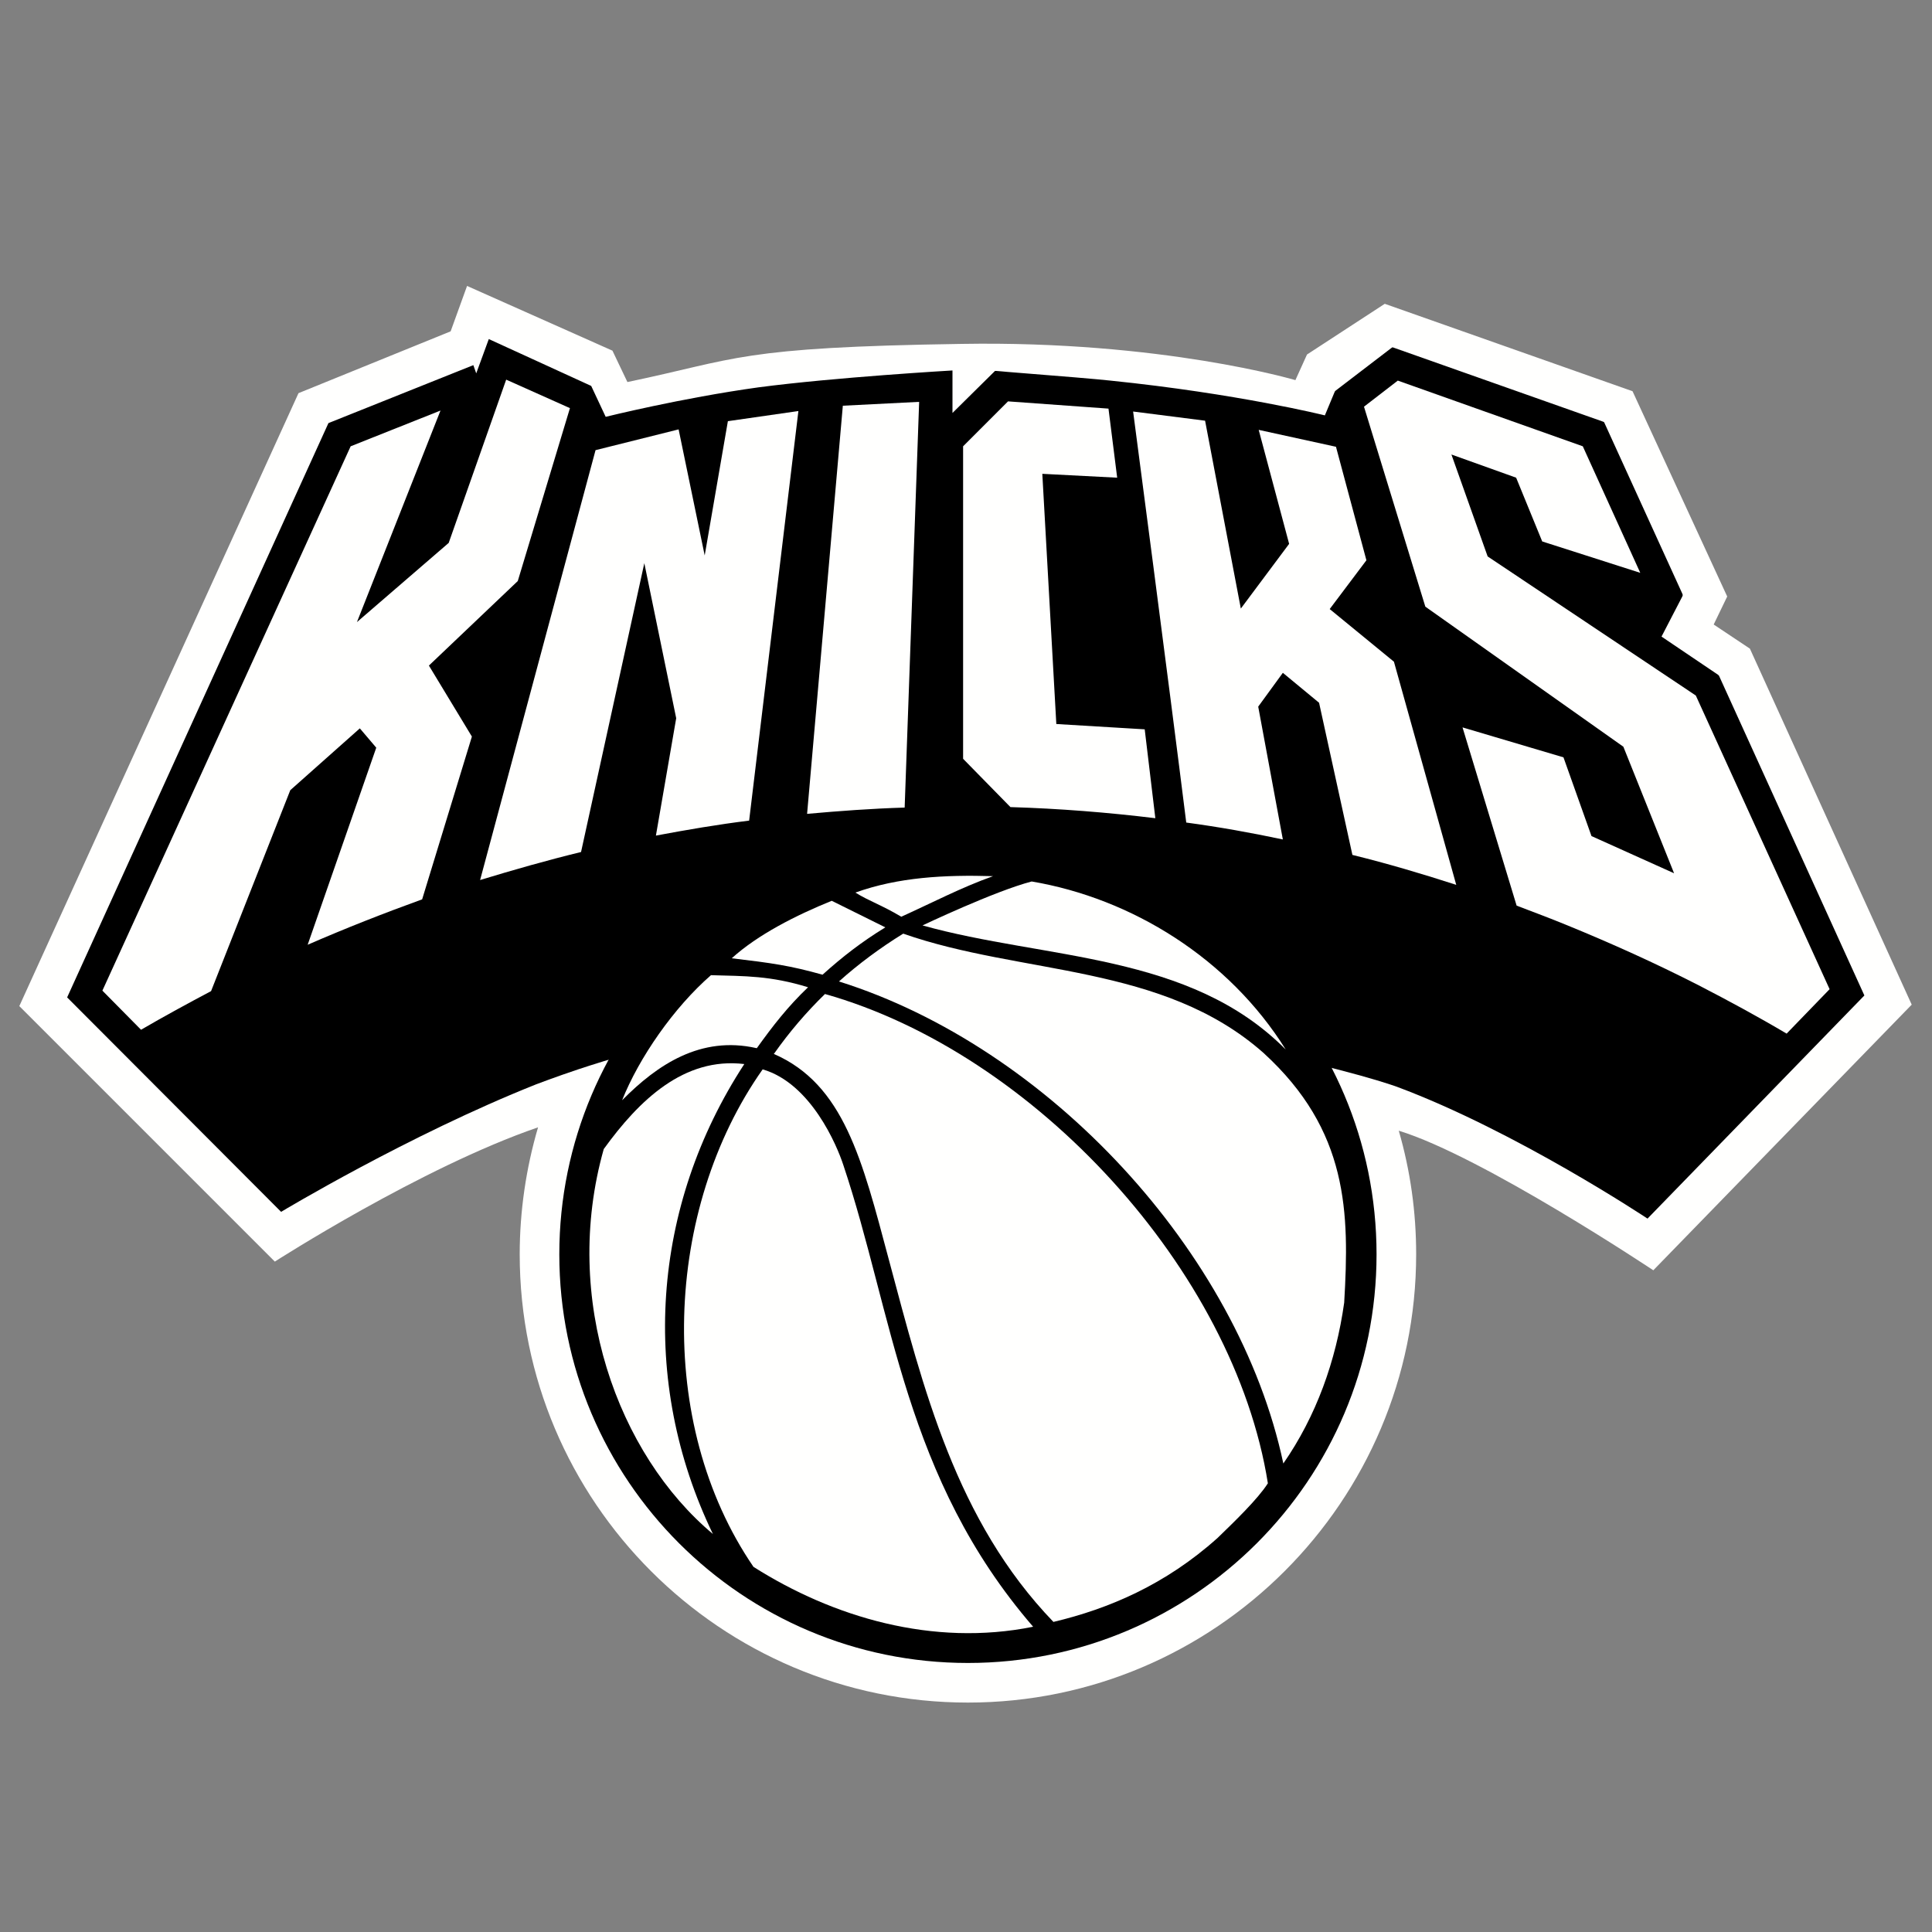 <?xml version="1.0" encoding="utf-8"?>
<!-- Generator: Adobe Illustrator 24.0.1, SVG Export Plug-In . SVG Version: 6.00 Build 0)  -->
<svg version="1.1" id="Layer_2_1_" xmlns="http://www.w3.org/2000/svg" xmlns:xlink="http://www.w3.org/1999/xlink" x="0px" y="0px"
	 viewBox="0 0 400 400" style="enable-background:new 0 0 400 400;" xml:space="preserve">
<rect x="0" y="0" width="400" height="400" fill="#808080" stroke="none"/>
<style type="text/css">
	.st0{fill-rule:evenodd;clip-rule:evenodd;fill:#FFFFFE;}
	.st1{fill-rule:evenodd;clip-rule:evenodd;}
</style>
<g>
	<path class="st0" d="M200.4,352.5c-51.2,0-92.8-41.6-92.8-92.8c0-8.9,1.3-17.8,3.8-26.3c-24.2,8.3-54.5,27.8-54.5,27.8L4,208.3
		L61.8,81.4l31.5-12.8l3.4-9.4l30.1,13.4l3.1,6.5c23-4.8,22.8-7.2,69.2-7.9c41.4-0.7,69.1,7.5,69.1,7.5l2.4-5.3l16.1-10.5L338,81
		l19.6,42.5l-2.8,5.8l7.5,5l33.5,73.7l-53.5,55c0,0-35.4-23.6-52.7-28.9c2.4,8.3,3.6,16.8,3.6,25.6
		C293.2,310.8,251.6,352.5,200.4,352.5"/>
	<path class="st1" d="M355.9,139.9l-0.1-0.1l-0.1-0.1l-11.7-7.9l4.3-8.3l0.1-0.3l-0.1-0.3l-16.1-35.3l-0.1-0.2l-0.2-0.1L288.6,72
		l-0.3-0.1l-0.3,0.2l-11.5,8.8l-0.1,0.1l-0.1,0.2l-2,4.8c0,0-18-4.5-44.4-7.2c-2.7-0.3-9.9-0.9-21.3-1.8l-1.1-0.1l-1.2-0.1H206
		l-0.2,0.2l-8.6,8.5v-8.8c0,0-24.3,1.4-40.2,3.5c-15.9,2.2-31.6,6.1-31.6,6.1l-3-6.4l-21.2-9.7l-2.6,7.1L98,75.6l-30,12L13.9,206.5
		l44.3,44.4c0,0,26.4-15.9,52.8-26.4c0,0,4.2-1.6,8.7-3.1c11.8-3.9,42.6-13.1,72.4-13.1h0.3c1.2,0,2.4,0,3.6,0
		c20.3,0.6,43.9,5,60.2,8.4c23.6,4.8,33,8.3,33,8.3c24.7,9.2,51.9,27.3,51.9,27.3l44.9-46.2L355.9,139.9"/>
	<path class="st0" d="M351.1,144L308,115.2l-7.5-21.1l13.4,4.8l5.4,13.2l20.3,6.5l-11.9-26.2l-38.3-13.6l-7,5.4l12.7,41.4l41,29
		l10.5,26.2l-17.1-7.7l-5.8-16.3l-20.9-6.2l11.2,36.9c3.4,1.3,6.9,2.6,10.3,4c9.3,3.8,18.4,7.9,27.4,12.5c6.2,3.2,12.3,6.5,18.2,10
		l8.9-9.2L351.1,144 M60.1,163.6l14.4-12.8l3.4,4l-14.2,40.8c7.8-3.4,15.7-6.5,23.7-9.4l10.3-33.7l-8.9-14.7l18.4-17.5L118,84.5
		l-13.2-5.9l-11.9,33.8l-19,16.4L91.2,85l-18.6,7.4L21.2,205.1l8,8.1c4.8-2.8,9.6-5.4,14.5-8L60.1,163.6 M190.3,83.2L174.5,84
		l-7.4,84.5c6.7-0.6,13.4-1.1,20.2-1.3L190.3,83.2 M237,151l-18.3-1.1l-2.9-51.8l15.5,0.8l-1.8-14.3l-20.8-1.5l-9.3,9.3v64.7l9.8,10
		c10.1,0.3,20.1,1.1,30,2.3L237,151 M133.4,116.6l6.6,32.1l-4.2,24.3c6.4-1.2,12.8-2.3,19.3-3.1l0,0l10.2-84.8l-14.6,2.1l-4.8,27.8
		l-5.4-26.1l-17.2,4.3l-23.9,89c6.9-2.1,13.9-4.1,20.9-5.8L133.4,116.6 M260.5,146.3l5.1-7l7.5,6.2L280,177
		c7.3,1.8,14.4,3.9,21.5,6.2L288.6,137l-13.3-10.9l7.6-10.1l-6.3-23.5l-16-3.5l6.3,23.6l-10,13.4l-7.4-38.9l-14.9-1.9
		c0,0,7.5,57,11,85.1c6.7,0.9,13.4,2.1,20,3.5L260.5,146.3"/>
	<path class="st1" d="M200.4,175.1c-46.7,0-84.6,37.9-84.6,84.6s37.9,84.6,84.6,84.6s84.6-37.9,84.6-84.6
		C285,212.9,247.1,175.1,200.4,175.1"/>
	<path class="st0" d="M205.6,181.4c-6.5,2.3-12.8,5.6-19,8.4c-4.2-2.5-6.6-3.2-9.5-5C186,181.6,195.6,181.1,205.6,181.4
		 M266.2,217.3c-19.9-20.1-49.8-18.6-75.2-25.7c0,0,14.9-7.1,22.6-9.1C234.3,186,254.4,198.4,266.2,217.3 M154.1,220.3
		c-19.2,29.4-21.8,65.6-6.5,97.3c-19.7-16.5-31.4-48.6-22.6-79.7C132.3,227.8,141.6,218.8,154.1,220.3"/>
	<path class="st0" d="M174.6,241.2c10.3,30.7,12.6,64.7,39.3,95.6c-20.8,4.2-41.5-2-57.9-12.4c-20.4-29.8-18.5-74.1,1.9-103
		C167.9,224.3,173.3,237.2,174.6,241.2"/>
	<path class="st0" d="M160.3,218.1c3.1-4.4,6.6-8.5,10.5-12.3c43.3,12.2,84.7,57.2,91.7,101.3c-2.1,3.3-7,8-10.4,11.3
		c-10.8,9.7-22.6,14.7-34,17.4c-20.2-21-26.9-48.2-34.1-75.1c-5.5-20.6-9.3-36.2-23.8-42.5L160.3,218.1"/>
	<path class="st0" d="M261.6,218c-20.9-18.5-50.1-16.1-74.6-24.7c-4.7,2.9-9.3,6.3-13.3,9.9c43.3,13.6,82.7,56,92,99.8
		c6.8-9.8,10.9-21.2,12.6-33.3C279.4,251,279.2,234.1,261.6,218 M167.3,204.4c-4.2,4-7.3,8-10.6,12.6h-0.1
		c-11.5-2.6-20.5,3.4-27.8,10.8c3.5-8.8,10.7-19.2,18.4-25.9C154.3,202.1,159.5,202,167.3,204.4 M170.3,201.8
		c4.1-3.7,8.1-6.8,13-9.8l-11.1-5.5c-7.4,3-15.3,7-20.7,11.9C159.9,199.4,163.5,199.9,170.3,201.8"/>
</g>
</svg>
